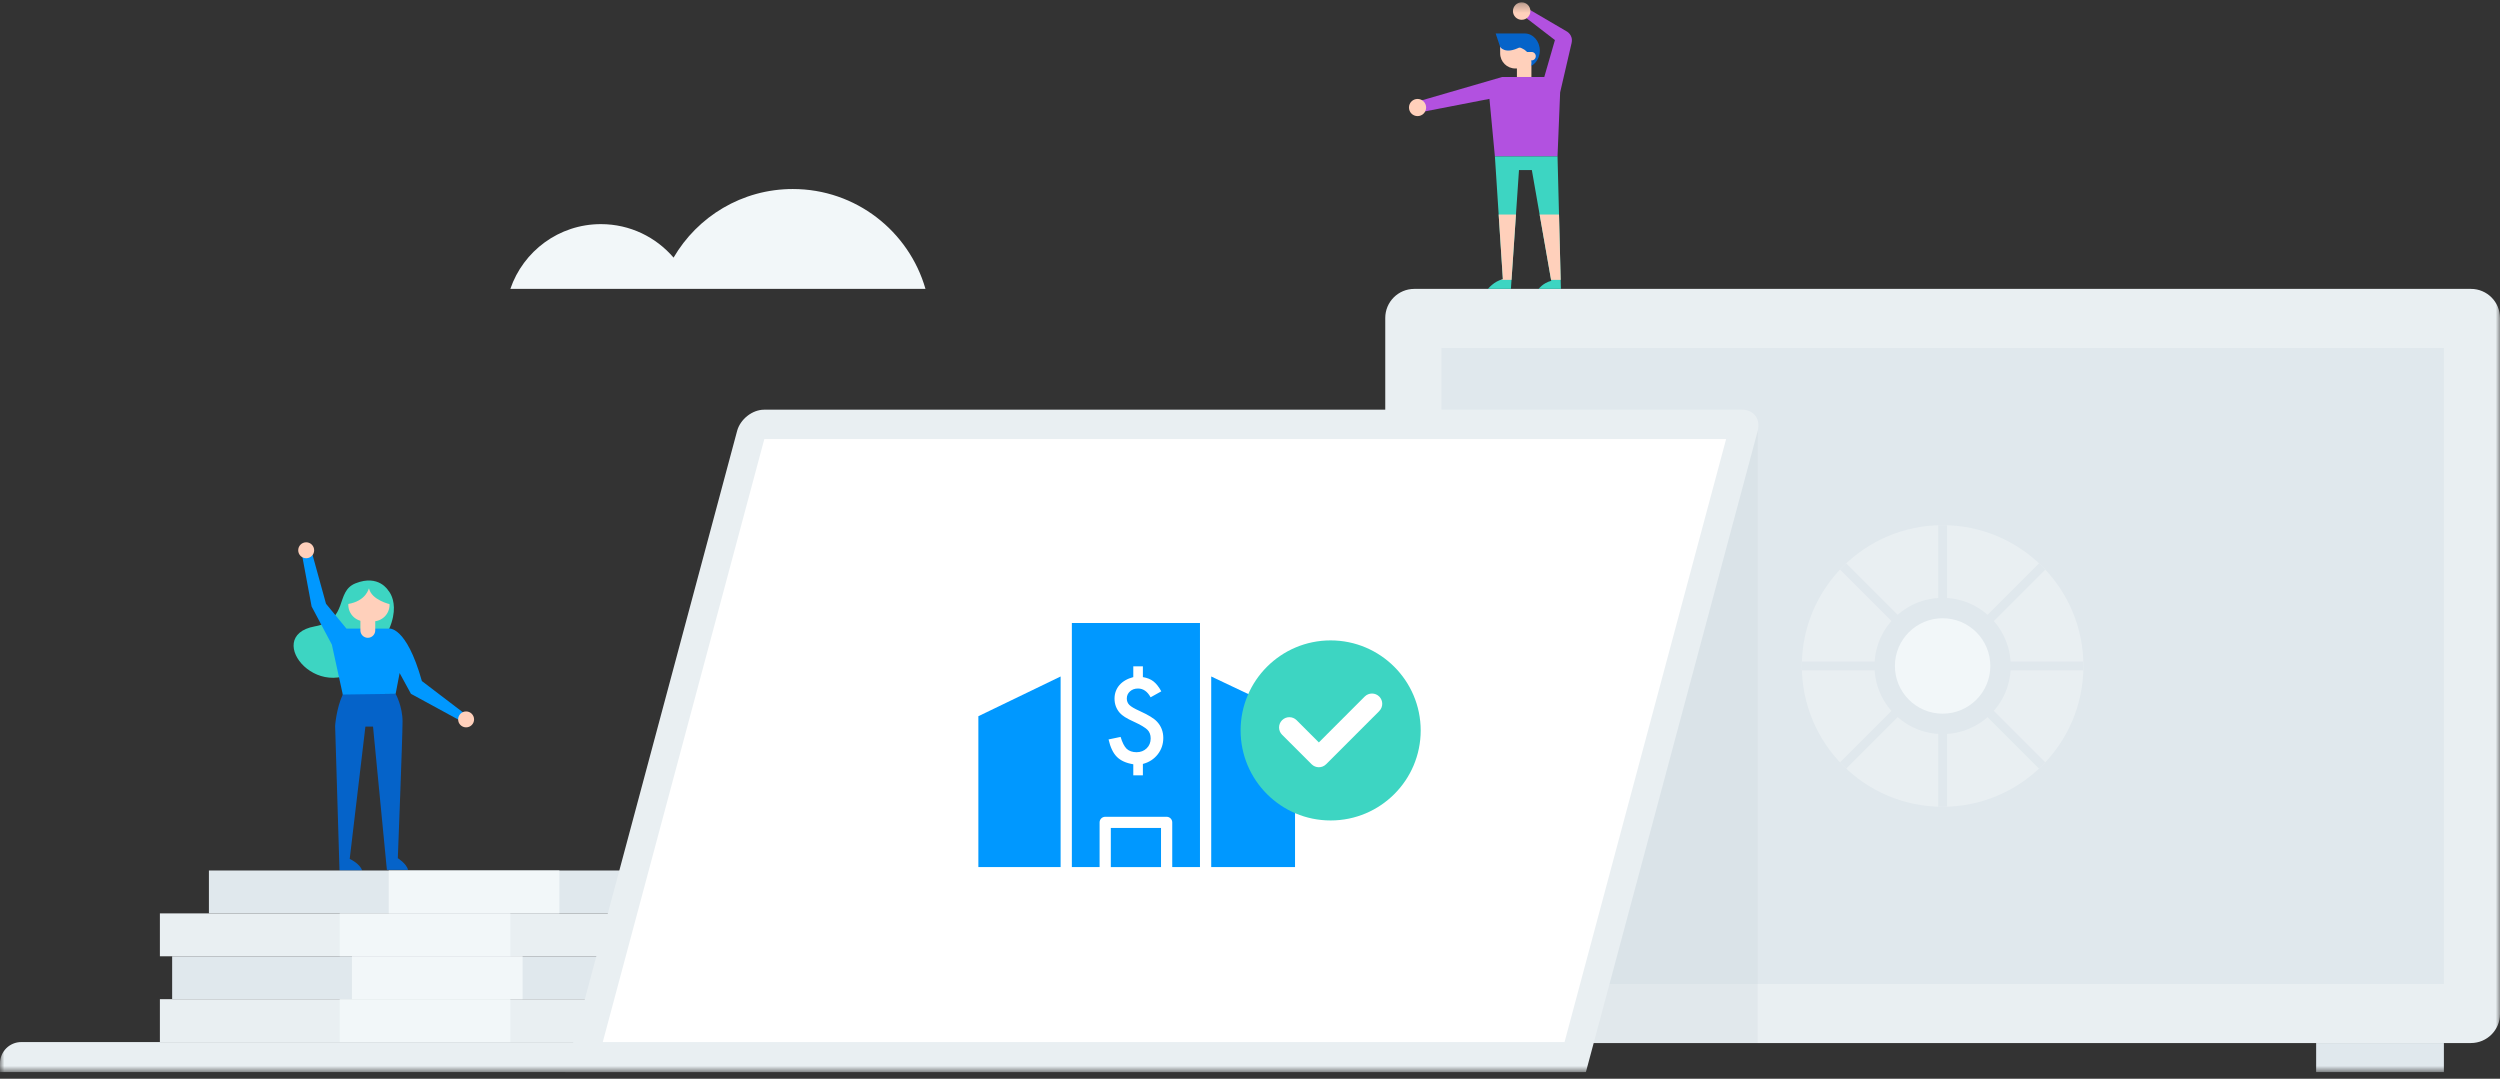 <svg width="292" height="126" viewBox="0 0 292 126" fill="none" xmlns="http://www.w3.org/2000/svg">
<rect x="0" y="0" width="292" height="126" fill="#333333" stroke="none"/>
<path fill-rule="evenodd" clip-rule="evenodd" d="M43.092 77.014C37.714 83.159 30.39 74.311 36.772 73.16C40.767 72.441 39.095 69.1 41.523 68.133C44.234 67.05 45.35 68.971 45.35 68.971C45.35 68.971 47.856 71.57 43.092 77.014Z" fill="#3DD5C2"/>
<path fill-rule="evenodd" clip-rule="evenodd" d="M46.207 81.035H40.018L40.035 81.121C39.27 82.78 39.143 84.782 39.143 84.782L39.654 101.674H42.293C42.038 100.856 40.846 100.321 40.846 100.321L42.678 84.869H43.569L45.188 101.599H47.657C47.486 100.872 46.465 100.235 46.465 100.235C46.465 100.235 47.018 86.059 47.018 84.273C47.018 82.484 46.207 81.035 46.207 81.035Z" fill="#0563C9"/>
<path fill-rule="evenodd" clip-rule="evenodd" d="M36.43 64.542L35.287 64.882L36.395 70.835L38.761 75.29L40.037 81.122L46.211 81.038L46.676 78.611L47.999 81.038L53.987 84.3L54.441 83.482L49.275 79.546C47.438 73.013 45.4 73.417 45.4 73.417H40.462L38.078 70.52L36.43 64.542Z" fill="#0098FF"/>
<path fill-rule="evenodd" clip-rule="evenodd" d="M40.683 70.644C40.683 69.579 41.549 68.715 42.614 68.714H43.568C44.635 68.714 45.5 69.577 45.5 70.644C45.5 71.712 44.635 72.576 43.568 72.576H42.614C41.548 72.576 40.683 71.712 40.683 70.644Z" fill="#FFD0BB"/>
<path fill-rule="evenodd" clip-rule="evenodd" d="M41.909 68.688C40.366 69.104 40.626 70.551 40.626 70.551C42.799 70.205 43.092 68.688 43.092 68.688C43.372 70.109 45.613 70.591 45.613 70.591C45.959 68.335 43.449 68.271 41.909 68.688Z" fill="#3DD5C2"/>
<path fill-rule="evenodd" clip-rule="evenodd" d="M42.095 72.396C42.095 71.918 42.483 71.53 42.961 71.53C43.439 71.53 43.828 71.918 43.828 72.396V73.63C43.828 74.108 43.439 74.496 42.961 74.496C42.483 74.496 42.095 74.108 42.095 73.63V72.396Z" fill="#FFD0BB"/>
<path fill-rule="evenodd" clip-rule="evenodd" d="M36.693 64.272C36.693 64.786 36.277 65.203 35.761 65.203C35.248 65.203 34.831 64.786 34.831 64.272C34.831 63.758 35.248 63.34 35.761 63.34C36.277 63.34 36.693 63.758 36.693 64.272Z" fill="#FFD0BB"/>
<path fill-rule="evenodd" clip-rule="evenodd" d="M54.441 83.095C53.928 83.095 53.51 83.514 53.51 84.028C53.51 84.541 53.928 84.956 54.441 84.956C54.956 84.956 55.372 84.541 55.372 84.028C55.372 83.513 54.956 83.095 54.441 83.095Z" fill="#FFD0BB"/>
<mask id="mask0_2021_11593" style="mask-type:alpha" maskUnits="userSpaceOnUse" x="0" y="0" width="292" height="126">
<path fill-rule="evenodd" clip-rule="evenodd" d="M0 125.219H292V0.274H0V125.219Z" fill="white"/>
</mask>
<g mask="url(#mask0_2021_11593)">
<path fill-rule="evenodd" clip-rule="evenodd" d="M18.675 121.714H80.613V116.703H18.675V121.714Z" fill="#E9EFF2"/>
<path fill-rule="evenodd" clip-rule="evenodd" d="M39.678 121.714H59.609V116.703H39.678V121.714Z" fill="#F2F7F9"/>
<path fill-rule="evenodd" clip-rule="evenodd" d="M18.675 111.694H80.613V106.684H18.675V111.694Z" fill="#E9EFF2"/>
<path fill-rule="evenodd" clip-rule="evenodd" d="M39.678 111.694H59.609V106.684H39.678V111.694Z" fill="#F2F7F9"/>
<path fill-rule="evenodd" clip-rule="evenodd" d="M24.401 106.684H86.339V101.674H24.401V106.684Z" fill="#E0E8ED"/>
<path fill-rule="evenodd" clip-rule="evenodd" d="M45.405 106.684H65.336V101.674H45.405V106.684Z" fill="#F2F7F9"/>
<path fill-rule="evenodd" clip-rule="evenodd" d="M20.107 116.702H82.044V111.694H20.107V116.702Z" fill="#E0E8ED"/>
<path fill-rule="evenodd" clip-rule="evenodd" d="M41.111 116.702H61.041V111.694H41.111V116.702Z" fill="#F2F7F9"/>
<path fill-rule="evenodd" clip-rule="evenodd" d="M292 118.435C292 120.308 290.481 121.827 288.607 121.827H165.189C163.316 121.827 161.798 120.308 161.798 118.435V37.135C161.798 35.261 163.316 33.743 165.189 33.743H288.607C290.481 33.743 292 35.261 292 37.135V118.435Z" fill="#E9EFF2"/>
<path fill-rule="evenodd" clip-rule="evenodd" d="M168.353 114.929H285.445V40.641H168.353V114.929Z" fill="#E0E8ED"/>
<path fill-rule="evenodd" clip-rule="evenodd" d="M243.344 77.784C243.344 68.702 235.982 61.339 226.899 61.339C217.817 61.339 210.453 68.702 210.453 77.784C210.453 86.868 217.817 94.231 226.899 94.231C235.982 94.231 243.344 86.868 243.344 77.784Z" fill="#E9EFF2"/>
<path fill-rule="evenodd" clip-rule="evenodd" d="M226.381 94.217C226.553 94.222 226.725 94.231 226.898 94.231C227.072 94.231 227.244 94.222 227.417 94.217V61.352C227.244 61.347 227.072 61.339 226.898 61.339C226.725 61.339 226.553 61.347 226.381 61.352V94.217Z" fill="#E0E8ED"/>
<path fill-rule="evenodd" clip-rule="evenodd" d="M214.913 89.038C215.032 89.164 215.147 89.291 215.271 89.413C215.393 89.537 215.52 89.653 215.644 89.771L238.884 66.532C238.766 66.406 238.65 66.279 238.528 66.156C238.405 66.033 238.278 65.917 238.151 65.799L214.913 89.038Z" fill="#E0E8ED"/>
<path fill-rule="evenodd" clip-rule="evenodd" d="M210.466 77.267C210.46 77.439 210.452 77.611 210.453 77.784C210.452 77.959 210.461 78.13 210.466 78.302H243.331C243.336 78.13 243.344 77.959 243.344 77.784C243.344 77.611 243.336 77.439 243.331 77.267H210.466Z" fill="#E0E8ED"/>
<path fill-rule="evenodd" clip-rule="evenodd" d="M215.645 65.799C215.52 65.918 215.393 66.033 215.271 66.157C215.147 66.279 215.032 66.405 214.914 66.531L238.152 89.771C238.278 89.652 238.405 89.536 238.527 89.414C238.65 89.29 238.766 89.163 238.884 89.037L215.645 65.799Z" fill="#E0E8ED"/>
<path fill-rule="evenodd" clip-rule="evenodd" d="M234.851 77.784C234.851 73.393 231.291 69.831 226.898 69.831C222.505 69.831 218.943 73.393 218.943 77.784C218.943 82.178 222.505 85.739 226.898 85.739C231.291 85.739 234.851 82.178 234.851 77.784Z" fill="#E0E8ED"/>
<path fill-rule="evenodd" clip-rule="evenodd" d="M232.471 77.784C232.471 74.707 229.977 72.212 226.898 72.212C223.82 72.212 221.325 74.707 221.325 77.784C221.325 80.863 223.82 83.357 226.898 83.357C229.977 83.357 232.471 80.863 232.471 77.784Z" fill="#F2F7F9"/>
<path fill-rule="evenodd" clip-rule="evenodd" d="M178.303 121.826H205.298V50.338H178.303V121.826Z" fill="#C5CED3" fill-opacity="0.2"/>
<path fill-rule="evenodd" clip-rule="evenodd" d="M270.526 125.219H285.446V121.826H270.526V125.219Z" fill="#E0E8ED"/>
<path fill-rule="evenodd" clip-rule="evenodd" d="M89.246 47.852H203.477C204.85 47.852 205.665 48.964 205.298 50.338L185.233 125.219H66.028L86.093 50.338C86.46 48.964 87.871 47.852 89.246 47.852Z" fill="#E9EFF2"/>
<path fill-rule="evenodd" clip-rule="evenodd" d="M182.459 122.758H70.122L89.272 51.286H201.61L182.459 122.758Z" fill="white"/>
<path fill-rule="evenodd" clip-rule="evenodd" d="M2.487 121.713H182.582C183.955 121.713 185.068 122.827 185.068 124.2V125.219H0V124.2C0 122.827 1.113 121.713 2.487 121.713Z" fill="#E9EFF2"/>
<path fill-rule="evenodd" clip-rule="evenodd" d="M166.093 13.075L165.818 11.792L175.448 8.994H180.371L181.616 4.679L177.772 1.721L178.297 0.918L182.916 3.624C182.916 3.624 183.796 4.025 183.557 5.046C183.322 6.066 182.224 10.791 182.224 10.791L181.919 18.264H174.602C174.604 18.259 173.967 11.548 173.967 11.548L166.093 13.075Z" fill="#B251E0"/>
<path fill-rule="evenodd" clip-rule="evenodd" d="M178.751 1.293C178.751 1.856 178.296 2.313 177.733 2.313C177.169 2.313 176.713 1.856 176.713 1.293C176.713 0.731 177.169 0.273 177.733 0.273C178.296 0.273 178.751 0.731 178.751 1.293Z" fill="#FFD0BB"/>
<path fill-rule="evenodd" clip-rule="evenodd" d="M166.572 12.559C166.572 13.113 166.124 13.562 165.569 13.562C165.016 13.562 164.567 13.113 164.567 12.559C164.567 12.005 165.016 11.556 165.569 11.556C166.124 11.556 166.572 12.005 166.572 12.559Z" fill="#FFD0BB"/>
<path fill-rule="evenodd" clip-rule="evenodd" d="M177.176 8.992H178.87V6.917H177.176V8.992Z" fill="#FFD0BB"/>
<path fill-rule="evenodd" clip-rule="evenodd" d="M176.989 3.909H174.694L175.218 5.479C175.218 6.58 176.013 7.902 176.989 7.902H178.078C179.055 7.902 179.849 7.007 179.849 5.905C179.849 4.803 179.055 3.908 178.078 3.908H177.61H176.989V3.909Z" fill="#0563C9"/>
<path fill-rule="evenodd" clip-rule="evenodd" d="M176.993 5.479H175.219V6.23C175.219 7.207 176.013 8 176.991 8H178.079C178.334 8 178.576 7.943 178.799 7.845C178.841 7.688 178.871 7.526 178.871 7.357C178.871 6.319 178.03 5.479 176.993 5.479Z" fill="#FFD0BB"/>
<path fill-rule="evenodd" clip-rule="evenodd" d="M177.693 6.564C177.693 6.29 177.914 6.07 178.187 6.07H178.886C179.158 6.07 179.379 6.29 179.379 6.564C179.379 6.838 179.158 7.058 178.886 7.058H178.187C177.917 7.058 177.693 6.838 177.693 6.564Z" fill="#FFD0BB"/>
<path fill-rule="evenodd" clip-rule="evenodd" d="M177.586 5.479C175.79 6.44 175.219 5.479 175.219 5.479C177.481 4.656 176.079 5.223 177.586 5.479Z" fill="#0563C9"/>
<path fill-rule="evenodd" clip-rule="evenodd" d="M181.919 18.264H174.604L175.533 32.613C174.491 32.845 173.798 33.743 173.798 33.743H176.473L177.418 19.863H178.92L181.184 32.802C180.218 33.047 179.713 33.743 179.713 33.743H182.314L181.919 18.264Z" fill="#3DD5C2"/>
<path fill-rule="evenodd" clip-rule="evenodd" d="M182.093 25.061L182.287 32.687H181.165L179.83 25.061H182.093Z" fill="#FFD0BB"/>
<path fill-rule="evenodd" clip-rule="evenodd" d="M175.534 32.613L175.044 25.061H177.064L176.546 32.687H175.279C175.362 32.659 175.446 32.633 175.534 32.613Z" fill="#FFD0BB"/>
<path fill-rule="evenodd" clip-rule="evenodd" d="M129.744 101.277H135.607V96.705H129.744V101.277Z" fill="#0098FF"/>
<path fill-rule="evenodd" clip-rule="evenodd" d="M141.47 79.013V101.277H151.259V83.654L141.47 79.013Z" fill="#0098FF"/>
<path fill-rule="evenodd" clip-rule="evenodd" d="M114.273 101.277H123.88V79.013L114.273 83.654V101.277Z" fill="#0098FF"/>
<path fill-rule="evenodd" clip-rule="evenodd" d="M134.008 85.226C133.876 85.101 133.679 84.96 133.422 84.804C133.163 84.649 132.833 84.479 132.432 84.296C131.603 83.924 131.058 83.583 130.798 83.271C130.385 82.805 130.177 82.248 130.177 81.598C130.177 81.29 130.226 81.005 130.324 80.74C130.423 80.475 130.564 80.234 130.749 80.02C130.936 79.803 131.165 79.617 131.438 79.458C131.712 79.3 132.022 79.177 132.368 79.086V77.83H133.489V79.086C133.992 79.169 134.406 79.335 134.725 79.587C135.047 79.838 135.351 80.224 135.641 80.747L134.391 81.444C134.017 80.761 133.525 80.419 132.919 80.419C132.543 80.419 132.231 80.53 131.983 80.754C131.735 80.974 131.611 81.252 131.611 81.584C131.611 81.889 131.712 82.14 131.912 82.341C132.109 82.538 132.507 82.771 133.105 83.04C133.621 83.275 134.048 83.496 134.386 83.703C134.724 83.91 134.977 84.11 135.149 84.301C135.631 84.822 135.872 85.454 135.872 86.193C135.872 86.918 135.654 87.558 135.219 88.114C134.787 88.664 134.211 89.036 133.489 89.229V90.555H132.368V89.267C131.53 89.131 130.891 88.843 130.452 88.401C130.011 87.962 129.688 87.284 129.479 86.366L130.888 86.071C131.08 86.72 131.314 87.183 131.593 87.459C131.882 87.725 132.269 87.858 132.752 87.858C133.221 87.858 133.614 87.707 133.931 87.403C134.242 87.104 134.399 86.717 134.399 86.244C134.399 85.82 134.269 85.482 134.008 85.226ZM125.193 83.002V101.277H128.433V96.053C128.433 95.693 128.726 95.401 129.089 95.401H136.263C136.626 95.401 136.918 95.693 136.918 96.053V101.277H140.157V83.002V72.767H125.193V83.002Z" fill="#0098FF"/>
<path fill-rule="evenodd" clip-rule="evenodd" d="M155.42 74.798C149.613 74.798 144.903 79.507 144.903 85.314C144.903 91.122 149.613 95.83 155.42 95.83C161.228 95.83 165.937 91.122 165.937 85.314C165.93 79.509 161.225 74.805 155.42 74.798Z" fill="#3DD5C2"/>
<path fill-rule="evenodd" clip-rule="evenodd" d="M161.095 83.056L154.889 89.263C154.421 89.731 153.664 89.731 153.195 89.263L153.194 89.263L149.749 85.82C149.278 85.352 149.276 84.591 149.744 84.121C150.212 83.651 150.972 83.649 151.443 84.116L154.041 86.716L159.401 81.355C159.869 80.889 160.628 80.889 161.095 81.355C161.563 81.824 161.563 82.582 161.095 83.05V83.056Z" fill="white"/>
<path fill-rule="evenodd" clip-rule="evenodd" d="M108.095 33.743C106.161 27.007 99.96 22.078 92.603 22.078C86.658 22.078 81.467 25.299 78.672 30.09C76.624 27.697 73.582 26.178 70.184 26.178C65.278 26.178 61.112 29.343 59.609 33.743H108.095Z" fill="#F2F7F9"/>
</g>
</svg>
